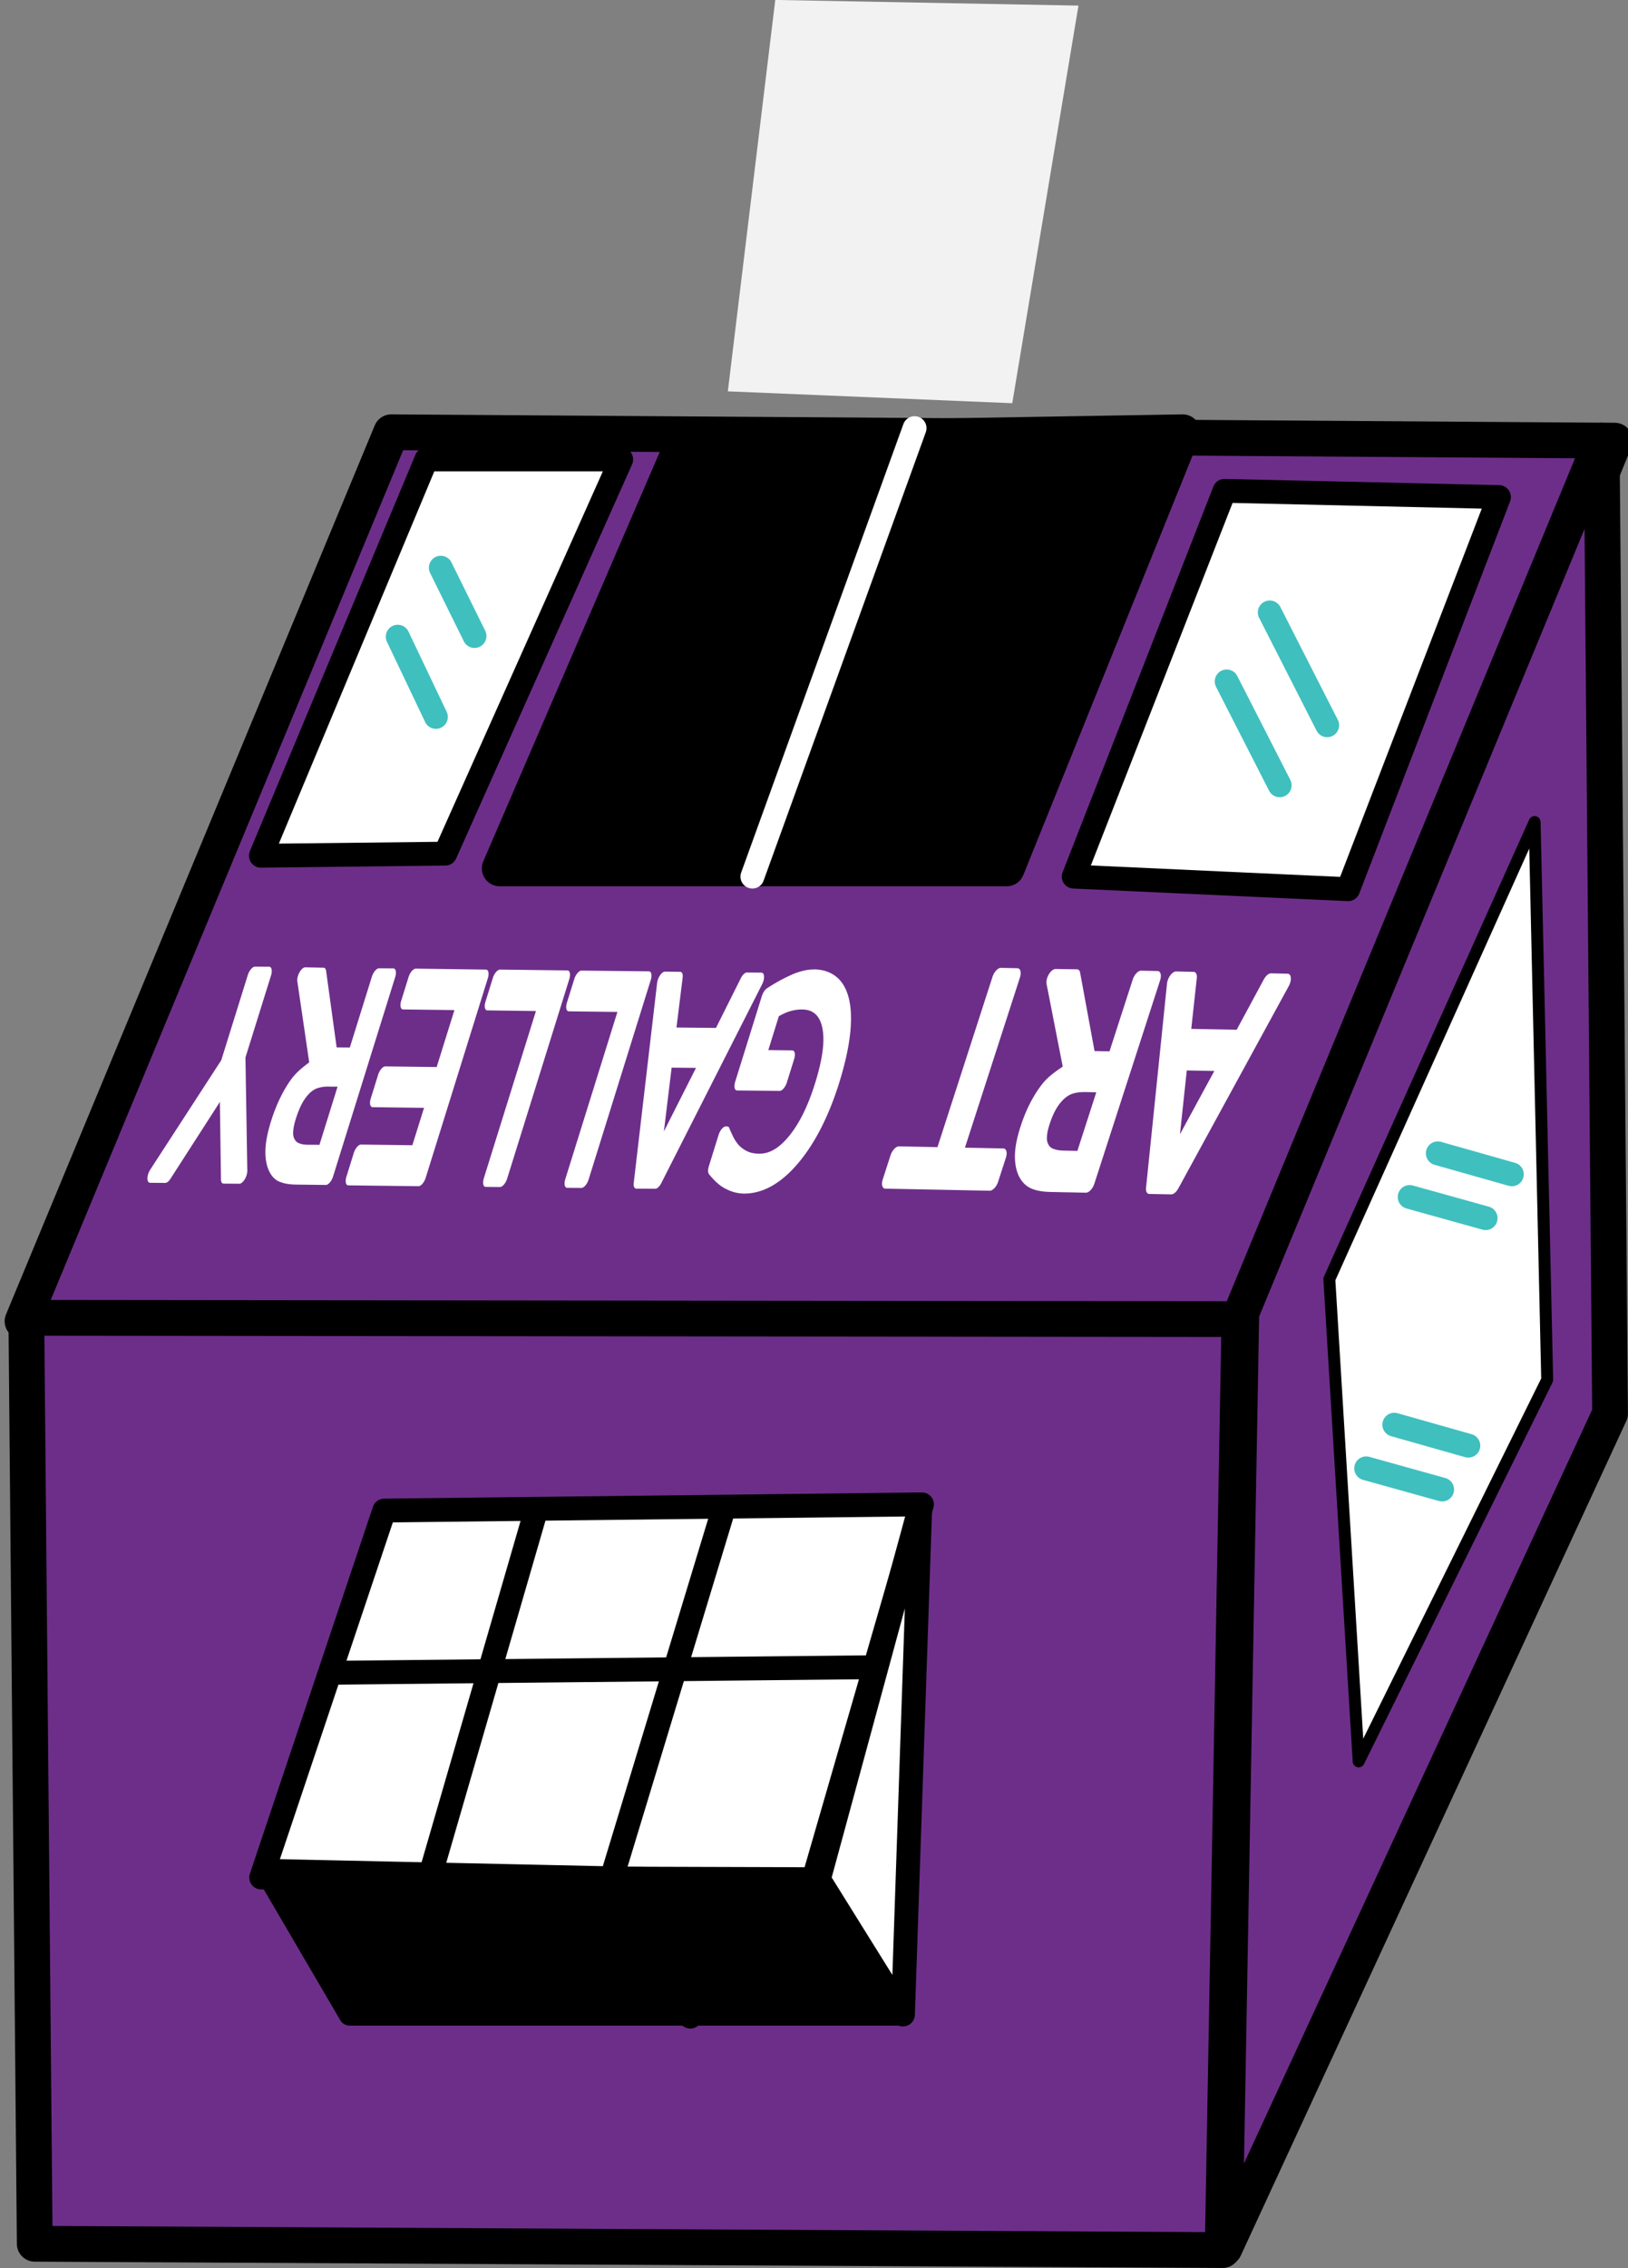 <?xml version="1.0" encoding="UTF-8"?>
<svg width="27.32mm" height="38.032mm" version="1.1" viewBox="0 0 27.32 38.032" xmlns="http://www.w3.org/2000/svg">
 <rect x="0" y="0" width="27.32" height="38.032" fill="#808080" stroke="none"/>
 <g transform="translate(-85.438 -314.04)">
  <g transform="translate(.796 5.569)">
   <path transform="translate(-7.925e-7)" d="m97.652 308.47-0.796 6.563 4.773 0.199 1.111-6.667z" fill="#f2f2f2"/>
   <g stroke-linecap="round" stroke-linejoin="round">
    <path d="m111.74 315.86-6.047 14.766h-20.673l6.188-14.907z" fill="#6d2e8a" stroke="#000" stroke-width=".6"/>
    <path d="m111.52 315.86 0.141 16.313-6.469 13.993 0.281-15.681z" fill="#6d2e8a" stroke="#000" stroke-width=".6"/>
    <path d="m105.16 346.2 0.281-15.61-20.357-0.022 0.141 15.526z" fill="#6d2e8a" stroke="#000" stroke-width=".6"/>
    <path d="m96.122 315.86-3.094 7.172h8.508l2.953-7.313z" stroke="#000" stroke-width=".6"/>
    <path d="m102.66 323.17 4.606 0.211 2.531-6.575-4.606-0.105z" fill="#fff" stroke="#000" stroke-width=".4"/>
    <path d="m89.02 322.82 3.094-0.035 2.953-6.61h-3.27z" fill="#fff" stroke="#000" stroke-width=".4"/>
    <path d="m91.09 333.8-2.065 6.153 9.269 0.028 1.82-6.285z" fill="#fff" stroke="#000" stroke-width=".4"/>
    <path d="m89.083 339.82 1.426 2.436h9.286l-1.419-2.234z" stroke="#000" stroke-width=".361"/>
    <path d="m99.795 342.25 0.29-8.521-1.702 6.255z" fill="#fff" stroke="#000" stroke-width=".4"/>
    <path d="m90.19 336.52 9.09-0.093" fill="#fff" stroke="#000" stroke-width=".4"/>
    <path d="m91.901 339.78 1.714-5.906" fill="#fff" stroke="#000" stroke-width=".4"/>
    <path d="m96.777 333.8-1.874 6.175 1.323 2.311" fill="none" stroke="#000" stroke-width=".4"/>
    <path d="m91.901 339.95 1.162 2.166" fill="none" stroke="#000" stroke-width=".361"/>
    <path d="m101.44 324.7a0.087 0.164 25.044 0 0-0.143 0.152l-0.923 2.854-0.646-0.013a0.087 0.164 25.044 0 0-0.142 0.151l-0.13 0.402a0.087 0.164 25.044 0 0 0.043 0.156l1.75 0.035a0.087 0.164 25.044 0 0 0.143-0.151l0.13-0.402a0.087 0.164 25.044 0 0-0.043-0.156l-0.644-0.013 0.923-2.854a0.087 0.164 25.044 0 0-0.044-0.155zm0.917 0.019a0.087 0.164 25.044 0 0-0.152 0.252l0.271 1.384c-0.12 0.084-0.243 0.164-0.348 0.298-0.151 0.194-0.273 0.436-0.36 0.708-0.065 0.201-0.099 0.38-0.094 0.528 4e-3 0.141 0.036 0.26 0.093 0.351 0.051 0.081 0.119 0.137 0.203 0.168 0.082 0.032 0.187 0.048 0.316 0.05l0.578 0.012a0.087 0.164 25.044 0 0 0.143-0.152l1.103-3.409a0.087 0.164 25.044 0 0-0.043-0.156l-0.275-6e-3a0.087 0.164 25.044 0 0-0.142 0.151l-0.389 1.202-0.251-5e-3 -0.242-1.314a0.087 0.164 25.044 0 0-0.053-0.057zm2.022 0.041a0.087 0.164 25.044 0 0-0.153 0.203l-0.352 3.426a0.087 0.164 25.044 0 0 0.055 0.102l0.367 7e-3a0.087 0.164 25.044 0 0 0.119-0.098l1.855-3.396a0.087 0.164 25.044 0 0-0.02-0.206l-0.279-6e-3a0.087 0.164 25.044 0 0-0.12 0.101l-0.456 0.845-0.762-0.015 0.093-0.852a0.087 0.164 25.044 0 0-0.054-0.104zm0.179 1.66 0.462 9e-3 -0.577 1.062zm-1.705 0.362 0.186 5e-3 -0.317 0.982-0.231-5e-3c-0.069-1e-3 -0.125-0.011-0.166-0.028a0.087 0.164 25.044 0 0-3e-3 2e-5c-0.04-0.014-0.067-0.039-0.084-0.07a0.087 0.164 25.044 0 0-3.8e-4 -2e-3c-0.023-0.039-0.03-0.079-0.027-0.126a0.087 0.164 25.044 0 0 4.7e-4 -5e-3c2e-3 -0.052 0.014-0.115 0.039-0.194 0.036-0.115 0.075-0.202 0.109-0.261a0.087 0.164 25.044 0 0 6.2e-4 -2e-3c0.034-0.06 0.072-0.112 0.12-0.161 0.05-0.05 0.1-0.084 0.158-0.104 0.062-0.02 0.134-0.03 0.216-0.028z" fill="#fff" stroke-width=".757"/>
    <path d="m88.922 324.68a0.073 0.153 22.489 0 0-0.122 0.142l-0.445 1.427-1.192 1.835a0.073 0.153 22.489 0 0-0.002 0.22l0.252 2e-3a0.073 0.153 22.489 0 0 0.088-0.067l0.831-1.291 0.018 1.301a0.073 0.153 22.489 0 0 0.045 0.069l0.262 2e-3a0.073 0.153 22.489 0 0 0.135-0.219l-0.031-1.898 0.43-1.378a0.073 0.153 22.489 0 0-0.032-0.144zm0.842 0.011a0.073 0.153 22.489 0 0-0.132 0.238l0.199 1.355c-0.108 0.084-0.217 0.164-0.312 0.298-0.135 0.19-0.246 0.425-0.329 0.69-0.061 0.196-0.095 0.371-0.094 0.514l-3.48e-4 1e-3c-3.23e-4 0.137 0.025 0.251 0.072 0.34 0.042 0.078 0.098 0.133 0.17 0.162l7.03e-4 -2e-3c0.07 0.031 0.16 0.045 0.271 0.047l0.501 6e-3a0.073 0.153 22.489 0 0 0.121-0.142l1.043-3.345a0.073 0.153 22.489 0 0-0.032-0.144l-0.238-2e-3a0.073 0.153 22.489 0 0-0.122 0.142l-0.37 1.187-0.221-2e-3 -0.177-1.284a0.073 0.153 22.489 0 0-0.043-0.053zm1.855 0.022a0.073 0.153 22.489 0 0-0.121 0.142l-0.123 0.396a0.073 0.153 22.489 0 0 0.031 0.146l0.862 0.011-0.298 0.955-0.862-0.011a0.073 0.153 22.489 0 0-0.121 0.142l-0.123 0.396a0.073 0.153 22.489 0 0 0.031 0.146l0.863 0.011-0.196 0.627-0.862-0.011a0.073 0.153 22.489 0 0-0.122 0.144l-0.123 0.396a0.073 0.153 22.489 0 0 0.032 0.144l1.178 0.014a0.073 0.153 22.489 0 0 0.121-0.142l1.043-3.346a0.073 0.153 22.489 0 0-0.032-0.144zm6.683 0.014c-0.116-1e-3 -0.245 0.03-0.387 0.093a0.073 0.153 22.489 0 0-7.02e-4 1e-3c-0.139 0.063-0.272 0.136-0.401 0.222a0.073 0.153 22.489 0 0-0.087 0.132l-0.447 1.435a0.073 0.153 22.489 0 0 0.032 0.146l0.713 7e-3a0.073 0.153 22.489 0 0 0.123-0.144l0.122-0.391a0.073 0.153 22.489 0 0-0.033-0.144l-0.401-5e-3 0.177-0.569c0.051-0.027 0.103-0.056 0.163-0.075 0.079-0.026 0.155-0.038 0.227-0.037 0.194 2e-3 0.301 0.109 0.342 0.32 0.04 0.211 0.004 0.505-0.123 0.913-0.12 0.385-0.261 0.668-0.427 0.876-0.168 0.209-0.333 0.312-0.516 0.309-0.084-9.8e-4 -0.153-0.017-0.207-0.046a0.073 0.153 22.489 0 0-1e-3 -1e-5c-0.057-0.029-0.103-0.066-0.14-0.108-0.03-0.036-0.06-0.081-0.087-0.136-0.028-0.058-0.049-0.103-0.061-0.135a0.073 0.153 22.489 0 0-0.038-0.032l-0.021-4.4e-4a0.073 0.153 22.489 0 0-0.123 0.144l-0.164 0.528a0.073 0.153 22.489 0 0 0.004 0.129c0.091 0.114 0.184 0.198 0.283 0.247l0.001-1e-5c0.095 0.05 0.196 0.077 0.304 0.078 0.306 2e-3 0.61-0.161 0.899-0.499 0.287-0.336 0.524-0.8 0.699-1.363 0.095-0.306 0.156-0.58 0.182-0.819 0.025-0.235 0.018-0.436-0.023-0.598-0.041-0.16-0.113-0.281-0.214-0.36-0.101-0.079-0.224-0.119-0.371-0.12zm-5.269 2e-3a0.073 0.153 22.489 0 0-0.121 0.142l-0.123 0.396a0.073 0.153 22.489 0 0 0.031 0.146l0.816 0.011-0.875 2.805a0.073 0.153 22.489 0 0 0.032 0.144l0.238 2e-3a0.073 0.153 22.489 0 0 0.122-0.142l1.043-3.346a0.073 0.153 22.489 0 0-0.033-0.144zm1.368 0.017a0.073 0.153 22.489 0 0-0.122 0.142l-0.123 0.395a0.073 0.153 22.489 0 0 0.032 0.146l0.815 0.01-0.875 2.805a0.073 0.153 22.489 0 0 0.033 0.144l0.238 2e-3a0.073 0.153 22.489 0 0 0.121-0.142l1.043-3.346a0.073 0.153 22.489 0 0-0.032-0.144zm1.401 0.017a0.073 0.153 22.489 0 0-0.133 0.192l-0.392 3.351a0.073 0.153 22.489 0 0 0.043 0.096l0.316 2e-3a0.073 0.153 22.489 0 0 0.103-0.094l1.693-3.336a0.073 0.153 22.489 0 0-0.013-0.194l-0.241-2e-3a0.073 0.153 22.489 0 0-0.103 0.094l-0.418 0.835-0.663-7e-3 0.104-0.838a0.073 0.153 22.489 0 0-0.042-0.096zm0.111 1.61 0.409 4e-3 -0.539 1.066zm-5.768 0.318 0.162 1e-3 -0.304 0.975-0.202-1e-3c-0.06-7.2e-4 -0.108-0.011-0.144-0.027a0.073 0.153 22.489 0 0-1e-3 0c-0.034-0.014-0.057-0.038-0.072-0.07a0.073 0.153 22.489 0 0-1e-3 2e-5c-0.019-0.039-0.025-0.079-0.021-0.127a0.073 0.153 22.489 0 0 1e-3 -4e-3c0.003-0.052 0.015-0.114 0.039-0.193 0.035-0.113 0.071-0.2 0.102-0.258 0.031-0.06 0.068-0.114 0.112-0.163 0.045-0.049 0.09-0.082 0.141-0.102 0.055-0.02 0.118-0.032 0.189-0.031z" fill="#fff" stroke-width=".776"/>
    <path d="m106.95 329.92 0.492 8.086 3.164-6.399-0.211-9.352z" fill="#fff" stroke="#000" stroke-width=".2"/>
    <path d="m97.268 323.17 2.722-7.52" stroke="#fff" stroke-width=".4"/>
   </g>
   <path d="m108.04 332.36 1.243 0.352m-0.44 0.735-1.275-0.355" fill="none" stroke="#40bfbf" stroke-linecap="round" stroke-linejoin="round" stroke-width=".4"/>
   <path d="m108.77 327.81 1.243 0.352m-0.44 0.735-1.275-0.355" fill="none" stroke="#40bfbf" stroke-linecap="round" stroke-linejoin="round" stroke-width=".4"/>
   <path d="m105.95 318.74 0.964 1.892m-1.687-0.735 0.89 1.742" fill="none" stroke="#40bfbf" stroke-linecap="round" stroke-linejoin="round" stroke-width=".4"/>
   <path d="m92.039 317.99 0.566 1.146m-1.289 0.011 0.641 1.345" fill="none" stroke="#40bfbf" stroke-linecap="round" stroke-linejoin="round" stroke-width=".4"/>
  </g>
 </g>
</svg>
